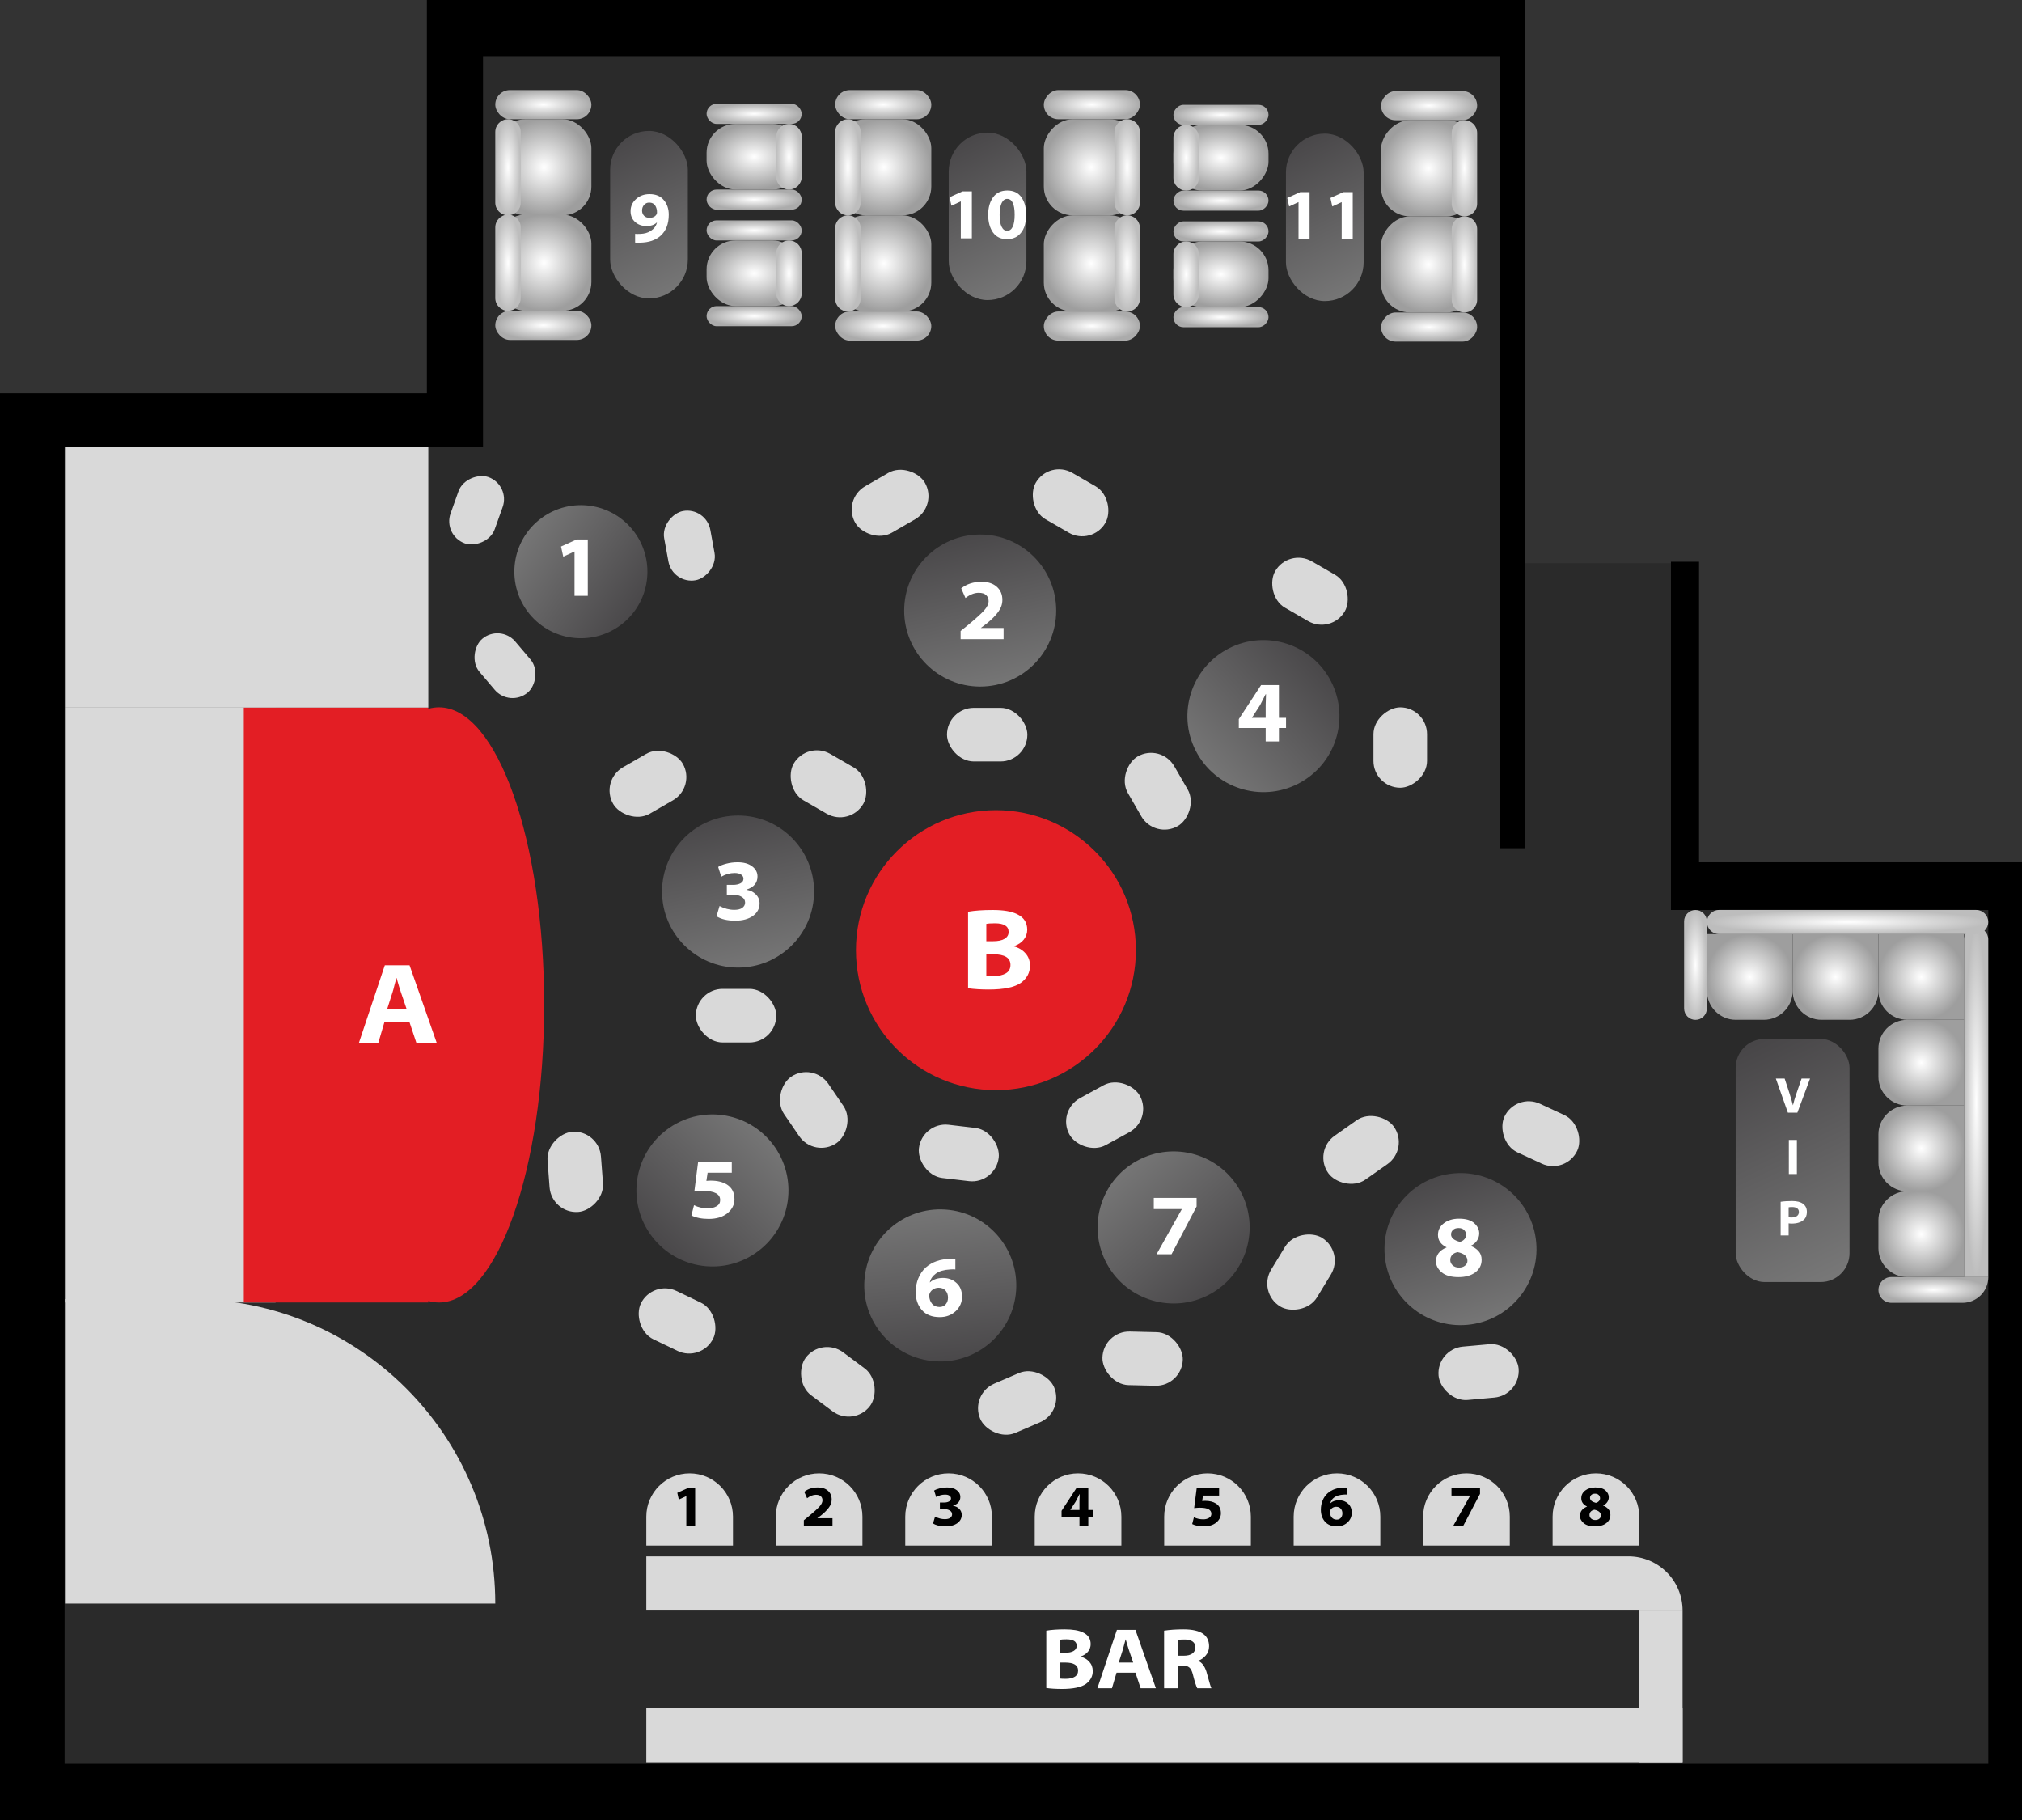 <svg width="560" height="504" viewBox="0 0 560 504" fill="none" xmlns="http://www.w3.org/2000/svg">
<rect x="0" y="0" width="560" height="504" fill="#333333" stroke="none"/>
<path fill-rule="evenodd" clip-rule="evenodd" d="M118.443 0H422.333V155.939H470.167L470.167 239.158H560V503.981H0V109.663H118.443L118.443 0Z" fill="#2A2A2A"/>
<path d="M422.333 0V234.889H415.333V15.556H133.778V123.667H17.889V488.444H550.667V252H462.778V155.556H470.556V238.778H560V504H0V108.889H118.222V0H422.333Z" fill="black"/>
<circle cx="160.881" cy="158.316" r="18.429" transform="rotate(137.663 160.881 158.316)" fill="url(#paint0_linear_82_1090)"/>
<rect x="195.562" y="140.346" width="19.484" height="12.989" rx="6.495" transform="rotate(79.656 195.562 140.346)" fill="#D9D9D9"/>
<rect x="141.396" y="134.306" width="19.484" height="12.989" rx="6.495" transform="rotate(109.656 141.396 134.306)" fill="#D9D9D9"/>
<rect x="138.503" y="172.713" width="19.484" height="12.989" rx="6.495" transform="rotate(49.656 138.503 172.713)" fill="#D9D9D9"/>
<path d="M159.12 165V152.736H159.072L156 154.152L155.376 151.344L159.696 149.4H162.792V165H159.12Z" fill="white"/>
<circle cx="271.468" cy="169.076" r="21.053" fill="url(#paint1_linear_82_1090)"/>
<rect x="284.53" y="210.864" width="22.259" height="14.839" rx="7.42" transform="rotate(-180 284.53 210.864)" fill="#D9D9D9"/>
<rect x="302.43" y="151.228" width="22.259" height="14.839" rx="7.42" transform="rotate(-150 302.43 151.228)" fill="#D9D9D9"/>
<rect x="259.86" y="140.099" width="22.259" height="14.839" rx="7.42" transform="rotate(150 259.86 140.099)" fill="#D9D9D9"/>
<path d="M277.948 177H266.044V174.744L268.204 172.992C270.284 171.264 271.732 169.952 272.548 169.056C273.364 168.144 273.78 167.288 273.796 166.488C273.796 165.8 273.572 165.24 273.124 164.808C272.676 164.376 271.988 164.16 271.06 164.16C269.876 164.16 268.652 164.64 267.388 165.6L266.212 162.936C267.732 161.72 269.612 161.112 271.852 161.112C273.628 161.112 275.028 161.568 276.052 162.48C277.092 163.392 277.612 164.608 277.612 166.128C277.612 167.296 277.236 168.392 276.484 169.416C275.748 170.44 274.692 171.512 273.316 172.632L271.684 173.856V173.904H277.948V177Z" fill="white"/>
<circle cx="204.412" cy="246.89" r="21.053" fill="url(#paint2_linear_82_1090)"/>
<rect x="214.984" y="288.678" width="22.259" height="14.839" rx="7.42" transform="rotate(-180 214.984 288.678)" fill="#D9D9D9"/>
<rect x="235.375" y="229.042" width="22.259" height="14.839" rx="7.42" transform="rotate(-150 235.375 229.042)" fill="#D9D9D9"/>
<rect x="192.804" y="217.912" width="22.259" height="14.839" rx="7.42" transform="rotate(150 192.804 217.912)" fill="#D9D9D9"/>
<path d="M198.442 253.733L199.282 250.901C200.642 251.605 202.002 251.957 203.362 251.957C204.338 251.957 205.082 251.773 205.594 251.405C206.106 251.021 206.362 250.533 206.362 249.941C206.362 249.253 206.042 248.725 205.402 248.357C204.778 247.973 204.026 247.781 203.146 247.781H201.298V245.045H203.098C203.834 245.045 204.482 244.909 205.042 244.637C205.618 244.349 205.906 243.917 205.906 243.341C205.906 242.877 205.698 242.501 205.282 242.213C204.866 241.909 204.258 241.757 203.458 241.757C202.162 241.757 200.93 242.101 199.762 242.789L198.898 240.077C199.474 239.709 200.242 239.405 201.202 239.165C202.178 238.909 203.202 238.781 204.274 238.781C205.986 238.781 207.33 239.157 208.306 239.909C209.298 240.645 209.794 241.581 209.794 242.717C209.794 244.493 208.778 245.709 206.746 246.365V246.413C207.77 246.557 208.626 246.973 209.314 247.661C210.018 248.349 210.37 249.181 210.37 250.157C210.37 251.597 209.754 252.757 208.522 253.637C207.29 254.517 205.65 254.957 203.602 254.957C201.442 254.957 199.722 254.549 198.442 253.733Z" fill="white"/>
<circle cx="349.91" cy="198.307" r="21.053" transform="rotate(60 349.91 198.307)" fill="url(#paint3_linear_82_1090)"/>
<rect x="319.788" y="232.461" width="22.259" height="14.839" rx="7.42" transform="rotate(-120 319.788 232.461)" fill="#D9D9D9"/>
<rect x="380.384" y="218.145" width="22.259" height="14.839" rx="7.42" transform="rotate(-90 380.384 218.145)" fill="#D9D9D9"/>
<rect x="368.737" y="175.713" width="22.259" height="14.839" rx="7.42" transform="rotate(-150 368.737 175.713)" fill="#D9D9D9"/>
<path d="M354.206 205.317H350.534V201.597H343.094V199.149L349.262 189.717H354.206V198.789H356.174V201.597H354.206V205.317ZM346.718 198.789H350.534V195.261C350.534 194.653 350.566 193.645 350.63 192.237H350.534C350.39 192.509 350.142 192.989 349.79 193.677C349.454 194.365 349.182 194.901 348.974 195.285L346.742 198.741L346.718 198.789Z" fill="white"/>
<circle cx="197.315" cy="329.664" r="21.053" transform="rotate(-124.334 197.315 329.664)" fill="url(#paint4_linear_82_1090)"/>
<rect x="225.22" y="294.004" width="22.259" height="14.839" rx="7.42" transform="rotate(55.666 225.22 294.004)" fill="#D9D9D9"/>
<rect x="165.88" y="312.859" width="22.259" height="14.839" rx="7.42" transform="rotate(85.666 165.88 312.859)" fill="#D9D9D9"/>
<rect x="180.699" y="354.289" width="22.259" height="14.839" rx="7.42" transform="rotate(25.666 180.699 354.289)" fill="#D9D9D9"/>
<path d="M202.672 321.659V324.755H195.976L195.64 327.011C196.04 326.963 196.44 326.939 196.84 326.939C198.68 326.939 200.184 327.307 201.352 328.043C202.728 328.923 203.416 330.275 203.416 332.099C203.416 333.603 202.768 334.891 201.472 335.963C200.176 337.019 198.448 337.547 196.288 337.547C194.368 337.547 192.768 337.227 191.488 336.587L192.208 333.755C193.36 334.331 194.672 334.619 196.144 334.619C197.008 334.619 197.776 334.427 198.448 334.043C199.12 333.659 199.456 333.083 199.456 332.315C199.456 330.635 197.88 329.795 194.728 329.795C193.976 329.795 193.168 329.851 192.304 329.963L193.36 321.659H202.672Z" fill="white"/>
<circle cx="260.412" cy="355.962" r="21.053" transform="rotate(-173.267 260.412 355.962)" fill="url(#paint5_linear_82_1090)"/>
<rect x="255.365" y="310.606" width="22.259" height="14.839" rx="7.42" transform="rotate(6.733 255.365 310.606)" fill="#D9D9D9"/>
<rect x="227.57" y="370.056" width="22.259" height="14.839" rx="7.42" transform="rotate(36.733 227.57 370.056)" fill="#D9D9D9"/>
<rect x="268.542" y="386.099" width="22.259" height="14.839" rx="7.42" transform="rotate(-23.267 268.542 386.099)" fill="#D9D9D9"/>
<path d="M264.59 348.637V351.541C264.174 351.493 263.686 351.493 263.126 351.541C261.43 351.637 260.126 352.013 259.214 352.669C258.302 353.325 257.734 354.141 257.51 355.117H257.558C258.47 354.301 259.678 353.893 261.182 353.893C262.654 353.893 263.894 354.357 264.902 355.285C265.926 356.197 266.438 357.461 266.438 359.077C266.438 360.677 265.846 362.021 264.662 363.109C263.478 364.197 262.014 364.741 260.27 364.741C258.11 364.741 256.454 364.085 255.302 362.773C254.166 361.445 253.598 359.797 253.598 357.829C253.598 356.437 253.846 355.149 254.342 353.965C254.838 352.765 255.534 351.765 256.43 350.965C258.142 349.461 260.382 348.677 263.15 348.613C263.486 348.581 263.966 348.589 264.59 348.637ZM260.198 361.933H260.222C260.91 361.933 261.47 361.693 261.902 361.213C262.334 360.717 262.55 360.093 262.55 359.341C262.55 358.557 262.326 357.909 261.878 357.397C261.43 356.869 260.79 356.605 259.958 356.605C259.398 356.605 258.894 356.749 258.446 357.037C258.014 357.309 257.702 357.661 257.51 358.093C257.398 358.301 257.342 358.565 257.342 358.885C257.39 359.733 257.654 360.453 258.134 361.045C258.63 361.637 259.318 361.933 260.198 361.933Z" fill="white"/>
<circle cx="325.04" cy="339.908" r="21.053" transform="rotate(151.35 325.04 339.908)" fill="url(#paint6_linear_82_1090)"/>
<rect x="292.613" y="307.645" width="22.259" height="14.839" rx="7.42" transform="rotate(-28.65 292.613 307.645)" fill="#D9D9D9"/>
<rect x="305.498" y="368.561" width="22.259" height="14.839" rx="7.42" transform="rotate(1.35 305.498 368.561)" fill="#D9D9D9"/>
<rect x="348.193" y="357.917" width="22.259" height="14.839" rx="7.42" transform="rotate(-58.65 348.193 357.917)" fill="#D9D9D9"/>
<path d="M319.545 331.731H331.401V334.107L324.465 347.331H320.313L327.297 334.875V334.827H319.545V331.731Z" fill="white"/>
<circle cx="404.489" cy="345.908" r="21.053" transform="rotate(-5.154 404.489 345.908)" fill="url(#paint7_linear_82_1090)"/>
<rect x="421.252" y="386.354" width="22.259" height="14.839" rx="7.42" transform="rotate(174.846 421.252 386.354)" fill="#D9D9D9"/>
<rect x="433.723" y="325.352" width="22.259" height="14.839" rx="7.42" transform="rotate(-155.154 433.723 325.352)" fill="#D9D9D9"/>
<rect x="390.325" y="318.091" width="22.259" height="14.839" rx="7.42" transform="rotate(144.846 390.325 318.091)" fill="#D9D9D9"/>
<path d="M404.082 337.486H404.106C405.994 337.486 407.394 337.902 408.306 338.734C409.218 339.566 409.674 340.502 409.674 341.542C409.674 342.278 409.466 342.95 409.05 343.558C408.65 344.166 408.074 344.646 407.322 344.998V345.046C408.186 345.35 408.906 345.822 409.482 346.462C410.058 347.102 410.346 347.902 410.346 348.862C410.346 350.302 409.762 351.462 408.594 352.342C407.442 353.222 405.882 353.662 403.914 353.662C401.882 353.662 400.338 353.222 399.282 352.342C398.226 351.446 397.698 350.438 397.698 349.318C397.698 347.526 398.674 346.238 400.626 345.454V345.406C399.042 344.638 398.25 343.494 398.25 341.974C398.25 340.646 398.802 339.566 399.906 338.734C401.01 337.902 402.402 337.486 404.082 337.486ZM404.058 351.022H404.082C404.754 351.022 405.306 350.846 405.738 350.494C406.186 350.142 406.41 349.702 406.41 349.174C406.41 347.926 405.514 347.118 403.722 346.75C403.066 346.862 402.554 347.118 402.186 347.518C401.834 347.902 401.658 348.366 401.658 348.91C401.642 349.47 401.858 349.966 402.306 350.398C402.77 350.814 403.354 351.022 404.058 351.022ZM403.962 340.078H403.938C403.298 340.078 402.794 340.246 402.426 340.582C402.058 340.918 401.874 341.334 401.874 341.83C401.874 342.79 402.682 343.478 404.298 343.894C404.778 343.798 405.186 343.574 405.522 343.222C405.874 342.87 406.05 342.454 406.05 341.974C406.05 341.462 405.874 341.022 405.522 340.654C405.17 340.27 404.65 340.078 403.962 340.078Z" fill="white"/>
<rect x="195.694" y="28.751" width="26.34" height="5.565" rx="2.782" fill="url(#paint8_radial_82_1090)"/>
<rect x="195.694" y="52.494" width="26.34" height="5.565" rx="2.782" fill="url(#paint9_radial_82_1090)"/>
<rect x="195.694" y="34.316" width="26.34" height="18.178" rx="8" fill="url(#paint10_radial_82_1090)"/>
<path d="M214.985 37.84C214.985 35.894 216.563 34.316 218.509 34.316C220.456 34.316 222.034 35.894 222.034 37.84V48.97C222.034 50.916 220.456 52.494 218.509 52.494C216.563 52.494 214.985 50.916 214.985 48.97V37.84Z" fill="url(#paint11_radial_82_1090)"/>
<rect x="195.694" y="61.027" width="26.34" height="5.565" rx="2.782" fill="url(#paint12_radial_82_1090)"/>
<rect x="195.694" y="84.77" width="26.34" height="5.565" rx="2.782" fill="url(#paint13_radial_82_1090)"/>
<rect x="195.694" y="66.592" width="26.34" height="18.178" rx="8" fill="url(#paint14_radial_82_1090)"/>
<path d="M214.985 70.116C214.985 68.17 216.563 66.592 218.509 66.592C220.456 66.592 222.034 68.17 222.034 70.116V81.246C222.034 83.192 220.456 84.77 218.509 84.77C216.563 84.77 214.985 83.192 214.985 81.246V70.116Z" fill="url(#paint15_radial_82_1090)"/>
<rect x="137.171" y="86.068" width="26.618" height="8.069" rx="4.034" fill="url(#paint16_radial_82_1090)"/>
<rect x="137.171" y="24.949" width="26.618" height="8.069" rx="4.034" fill="url(#paint17_radial_82_1090)"/>
<rect x="137.542" y="33.018" width="26.247" height="26.618" rx="8" fill="url(#paint18_radial_82_1090)"/>
<path d="M137.171 36.542C137.171 34.596 138.749 33.018 140.695 33.018C142.642 33.018 144.22 34.596 144.22 36.542V56.111C144.22 58.058 142.642 59.636 140.695 59.636C138.749 59.636 137.171 58.058 137.171 56.111V36.542Z" fill="url(#paint19_radial_82_1090)"/>
<rect x="137.542" y="59.45" width="26.247" height="26.618" rx="8" fill="url(#paint20_radial_82_1090)"/>
<path d="M137.171 62.974C137.171 61.028 138.749 59.45 140.695 59.45C142.642 59.45 144.22 61.028 144.22 62.974V82.544C144.22 84.49 142.642 86.068 140.695 86.068C138.749 86.068 137.171 84.49 137.171 82.544V62.974Z" fill="url(#paint21_radial_82_1090)"/>
<rect x="168.983" y="36.264" width="21.517" height="46.373" rx="10.758" fill="url(#paint22_linear_82_1090)"/>
<path d="M175.9 67.18V64.76C176.113 64.8 176.567 64.807 177.26 64.78C178.447 64.74 179.42 64.473 180.18 63.98C181.127 63.38 181.713 62.6 181.94 61.64L181.9 61.62C181.247 62.273 180.287 62.6 179.02 62.6C177.78 62.6 176.74 62.227 175.9 61.48C175.06 60.733 174.64 59.733 174.64 58.48C174.64 57.16 175.14 56.047 176.14 55.14C177.153 54.22 178.407 53.76 179.9 53.76C181.62 53.76 182.933 54.307 183.84 55.4C184.76 56.48 185.22 57.827 185.22 59.44C185.22 62.013 184.447 63.98 182.9 65.34C181.527 66.54 179.667 67.16 177.32 67.2C176.8 67.24 176.327 67.233 175.9 67.18ZM179.82 56.1H179.8C179.227 56.1 178.753 56.313 178.38 56.74C178.007 57.153 177.82 57.673 177.82 58.3C177.82 58.873 178 59.353 178.36 59.74C178.72 60.127 179.227 60.32 179.88 60.32C180.773 60.32 181.413 60.02 181.8 59.42C181.907 59.247 181.96 59.06 181.96 58.86C181.973 58.113 181.807 57.467 181.46 56.92C181.113 56.373 180.567 56.1 179.82 56.1Z" fill="white"/>
<rect x="231.309" y="86.254" width="26.618" height="8.069" rx="4.034" fill="url(#paint23_radial_82_1090)"/>
<rect x="231.309" y="24.949" width="26.618" height="8.069" rx="4.034" fill="url(#paint24_radial_82_1090)"/>
<rect x="231.679" y="33.018" width="26.247" height="26.618" rx="8" fill="url(#paint25_radial_82_1090)"/>
<path d="M231.309 36.542C231.309 34.596 232.886 33.018 234.833 33.018C236.779 33.018 238.357 34.596 238.357 36.542V56.111C238.357 58.058 236.779 59.636 234.833 59.636C232.886 59.636 231.309 58.058 231.309 56.111V36.542Z" fill="url(#paint26_radial_82_1090)"/>
<rect x="231.679" y="59.636" width="26.247" height="26.618" rx="8" fill="url(#paint27_radial_82_1090)"/>
<path d="M231.309 63.16C231.309 61.213 232.886 59.636 234.833 59.636C236.779 59.636 238.357 61.213 238.357 63.16V82.729C238.357 84.676 236.779 86.254 234.833 86.254C232.886 86.254 231.309 84.676 231.309 82.729V63.16Z" fill="url(#paint28_radial_82_1090)"/>
<rect width="26.618" height="8.069" rx="4.034" transform="matrix(-1 0 0 1 315.707 86.254)" fill="url(#paint29_radial_82_1090)"/>
<rect width="26.618" height="8.069" rx="4.034" transform="matrix(-1 0 0 1 315.707 24.949)" fill="url(#paint30_radial_82_1090)"/>
<rect width="26.247" height="26.618" rx="8" transform="matrix(-1 0 0 1 315.336 33.018)" fill="url(#paint31_radial_82_1090)"/>
<path d="M315.707 36.542C315.707 34.596 314.129 33.018 312.182 33.018C310.236 33.018 308.658 34.596 308.658 36.542V56.111C308.658 58.058 310.236 59.636 312.182 59.636C314.129 59.636 315.707 58.058 315.707 56.111V36.542Z" fill="url(#paint32_radial_82_1090)"/>
<rect width="26.247" height="26.618" rx="8" transform="matrix(-1 0 0 1 315.336 59.636)" fill="url(#paint33_radial_82_1090)"/>
<path d="M315.707 63.16C315.707 61.213 314.129 59.636 312.182 59.636C310.236 59.636 308.658 61.213 308.658 63.16V82.729C308.658 84.676 310.236 86.254 312.182 86.254C314.129 86.254 315.707 84.676 315.707 82.729V63.16Z" fill="url(#paint34_radial_82_1090)"/>
<rect x="262.75" y="36.727" width="21.517" height="46.373" rx="10.758" fill="url(#paint35_linear_82_1090)"/>
<path d="M266.1 66V55.78H266.06L263.5 56.96L262.98 54.62L266.58 53H269.16V66H266.1ZM278.913 66.24H278.893C277.2 66.24 275.906 65.62 275.013 64.38C274.133 63.127 273.686 61.5 273.673 59.5C273.673 57.513 274.126 55.893 275.033 54.64C275.94 53.387 277.253 52.76 278.973 52.76C280.706 52.76 282.006 53.38 282.873 54.62C283.753 55.86 284.193 57.467 284.193 59.44C284.193 60.747 284.013 61.9 283.653 62.9C283.293 63.887 282.706 64.693 281.893 65.32C281.093 65.933 280.1 66.24 278.913 66.24ZM278.913 63.92H278.933C279.6 63.92 280.113 63.547 280.473 62.8C280.833 62.04 281.013 60.933 281.013 59.48C281.013 56.547 280.32 55.08 278.933 55.08C278.293 55.08 277.786 55.46 277.413 56.22C277.04 56.967 276.853 58.053 276.853 59.48C276.84 60.92 277.02 62.02 277.393 62.78C277.766 63.54 278.273 63.92 278.913 63.92Z" fill="white"/>
<rect width="26.34" height="5.565" rx="2.782" transform="matrix(-1 0 0 1 351.321 29.029)" fill="url(#paint36_radial_82_1090)"/>
<rect width="26.34" height="5.565" rx="2.782" transform="matrix(-1 0 0 1 351.321 52.773)" fill="url(#paint37_radial_82_1090)"/>
<rect width="26.34" height="18.178" rx="8" transform="matrix(-1 0 0 1 351.321 34.594)" fill="url(#paint38_radial_82_1090)"/>
<path d="M332.03 38.119C332.03 36.172 330.452 34.594 328.506 34.594C326.559 34.594 324.982 36.172 324.982 38.119V49.248C324.982 51.194 326.559 52.772 328.506 52.772C330.452 52.772 332.03 51.194 332.03 49.248V38.119Z" fill="url(#paint39_radial_82_1090)"/>
<rect width="26.34" height="5.565" rx="2.782" transform="matrix(-1 0 0 1 351.321 61.305)" fill="url(#paint40_radial_82_1090)"/>
<rect width="26.34" height="5.565" rx="2.782" transform="matrix(-1 0 0 1 351.321 85.048)" fill="url(#paint41_radial_82_1090)"/>
<rect width="26.34" height="18.178" rx="8" transform="matrix(-1 0 0 1 351.321 66.87)" fill="url(#paint42_radial_82_1090)"/>
<path d="M332.03 70.394C332.03 68.448 330.452 66.87 328.506 66.87C326.559 66.87 324.982 68.448 324.982 70.394V81.524C324.982 83.47 326.559 85.048 328.506 85.048C330.452 85.048 332.03 83.47 332.03 81.524V70.394Z" fill="url(#paint43_radial_82_1090)"/>
<rect width="26.618" height="8.069" rx="4.034" transform="matrix(-1 0 0 1 409.103 86.532)" fill="url(#paint44_radial_82_1090)"/>
<rect width="26.618" height="8.069" rx="4.034" transform="matrix(-1 0 0 1 409.103 25.227)" fill="url(#paint45_radial_82_1090)"/>
<rect width="26.247" height="26.618" rx="8" transform="matrix(-1 0 0 1 408.732 33.296)" fill="url(#paint46_radial_82_1090)"/>
<path d="M409.103 36.82C409.103 34.874 407.525 33.296 405.579 33.296C403.632 33.296 402.054 34.874 402.054 36.82V56.389C402.054 58.336 403.632 59.914 405.579 59.914C407.525 59.914 409.103 58.336 409.103 56.389V36.82Z" fill="url(#paint47_radial_82_1090)"/>
<rect width="26.247" height="26.618" rx="8" transform="matrix(-1 0 0 1 408.732 59.914)" fill="url(#paint48_radial_82_1090)"/>
<path d="M409.103 63.438C409.103 61.492 407.525 59.914 405.579 59.914C403.632 59.914 402.054 61.492 402.054 63.438V83.008C402.054 84.954 403.632 86.532 405.579 86.532C407.525 86.532 409.103 84.954 409.103 83.008V63.438Z" fill="url(#paint49_radial_82_1090)"/>
<rect x="356.145" y="37.006" width="21.517" height="46.373" rx="10.758" fill="url(#paint50_linear_82_1090)"/>
<path d="M359.632 66.201V55.981H359.592L357.032 57.161L356.512 54.821L360.112 53.201H362.692V66.201H359.632ZM371.585 66.201V55.981H371.545L368.985 57.161L368.465 54.821L372.065 53.201H374.645V66.201H371.585Z" fill="white"/>
<path d="M520.247 357.211C520.247 359.183 521.845 360.781 523.817 360.781L543.526 360.781C547.47 360.781 550.667 357.584 550.667 353.64L523.817 353.64C521.845 353.64 520.247 355.239 520.247 357.211Z" fill="url(#paint51_radial_82_1090)"/>
<path d="M472.726 255.159C472.726 253.417 471.314 252.005 469.572 252.005C467.831 252.005 466.419 253.417 466.419 255.159V279.273C466.419 281.014 467.831 282.426 469.572 282.426C471.314 282.426 472.726 281.014 472.726 279.273V255.159Z" fill="url(#paint52_radial_82_1090)"/>
<path d="M472.746 274.411C472.746 278.829 476.327 282.411 480.746 282.411H488.489C492.907 282.411 496.489 278.829 496.489 274.411V258.668H472.746V274.411Z" fill="url(#paint53_radial_82_1090)"/>
<path d="M496.488 274.411C496.488 278.829 500.07 282.411 504.488 282.411H512.231C516.65 282.411 520.231 278.829 520.231 274.411V258.668H496.488V274.411Z" fill="url(#paint54_radial_82_1090)"/>
<path d="M543.974 282.411H528.231C523.813 282.411 520.231 278.829 520.231 274.411V258.668H543.974V282.411Z" fill="url(#paint55_radial_82_1090)"/>
<path d="M528.231 306.154C523.813 306.154 520.231 302.572 520.231 298.154L520.231 290.411C520.231 285.993 523.813 282.411 528.231 282.411L543.974 282.411L543.974 306.154L528.231 306.154Z" fill="url(#paint56_radial_82_1090)"/>
<path d="M528.231 329.897C523.813 329.897 520.231 326.315 520.231 321.897L520.231 314.154C520.231 309.736 523.813 306.154 528.231 306.154L543.974 306.154L543.974 329.897L528.231 329.897Z" fill="url(#paint57_radial_82_1090)"/>
<path d="M528.231 353.64C523.813 353.64 520.231 350.058 520.231 345.64L520.231 337.897C520.231 333.479 523.813 329.897 528.231 329.897L543.974 329.897L543.974 353.64L528.231 353.64Z" fill="url(#paint58_radial_82_1090)"/>
<path d="M550.652 260.152C550.652 258.308 549.157 256.813 547.313 256.813C545.469 256.813 543.974 258.308 543.974 260.152V353.64H550.652V260.152Z" fill="url(#paint59_radial_82_1090)"/>
<path d="M476.084 251.99C474.24 251.99 472.746 253.485 472.746 255.329C472.746 257.173 474.24 258.668 476.084 258.668L547.313 258.668C549.157 258.668 550.652 257.173 550.652 255.329C550.652 253.485 549.157 251.99 547.313 251.99L476.084 251.99Z" fill="url(#paint60_radial_82_1090)"/>
<rect x="480.702" y="287.698" width="31.534" height="67.334" rx="8" fill="url(#paint61_linear_82_1090)"/>
<path d="M497.791 308.115H495.159L491.827 298.679H494.263L495.565 302.641C496.004 303.994 496.33 305.128 496.545 306.043H496.573C496.769 305.194 497.1 304.083 497.567 302.711L498.953 298.679H501.305L497.791 308.115ZM495.428 315.679H497.654V325.115H495.428V315.679ZM493.158 342.115V332.805C494.036 332.665 495.104 332.595 496.364 332.595C497.671 332.595 498.67 332.852 499.36 333.365C500.07 333.897 500.424 334.639 500.424 335.591C500.424 336.562 500.13 337.299 499.542 337.803C498.786 338.494 497.676 338.839 496.21 338.839C495.884 338.839 495.604 338.816 495.37 338.769V342.115H493.158ZM495.37 334.331V337.075C495.548 337.122 495.828 337.145 496.21 337.145C496.826 337.145 497.312 337.014 497.666 336.753C498.03 336.482 498.212 336.104 498.212 335.619C498.212 335.18 498.049 334.844 497.722 334.611C497.405 334.378 496.957 334.261 496.378 334.261C495.893 334.261 495.557 334.284 495.37 334.331Z" fill="white"/>
<rect x="17.993" y="123.723" width="100.629" height="72.249" fill="#D9D9D9"/>
<rect x="17.993" y="195.972" width="58.337" height="164.717" fill="#D9D9D9"/>
<path d="M17.993 359.762H52.865C99.426 359.762 137.171 397.507 137.171 444.068H17.993V359.762Z" fill="#D9D9D9"/>
<path d="M179 431H451C459.284 431 466 437.716 466 446H179V431Z" fill="#D9D9D9"/>
<path d="M179 473H466V488H179V473Z" fill="#D9D9D9"/>
<path d="M454 446H466V488H454V446Z" fill="#D9D9D9"/>
<path d="M289.777 467.45V451.562C291.153 451.322 292.857 451.202 294.889 451.202C297.113 451.202 298.785 451.482 299.905 452.042C301.345 452.698 302.065 453.786 302.065 455.306C302.065 456.042 301.833 456.714 301.369 457.322C300.905 457.93 300.217 458.394 299.305 458.714V458.762C300.281 459.018 301.081 459.498 301.705 460.202C302.329 460.89 302.641 461.746 302.641 462.77C302.641 464.194 302.025 465.37 300.793 466.298C299.481 467.242 297.241 467.714 294.073 467.714C292.473 467.714 291.041 467.626 289.777 467.45ZM293.569 454.082V457.682H294.937C296.009 457.682 296.817 457.514 297.361 457.178C297.921 456.842 298.201 456.37 298.201 455.762C298.201 454.562 297.257 453.962 295.369 453.962C294.537 453.962 293.937 454.002 293.569 454.082ZM293.569 460.394V464.834C293.841 464.882 294.385 464.906 295.201 464.906C296.193 464.906 297.001 464.722 297.625 464.354C298.265 463.986 298.585 463.402 298.585 462.602C298.585 461.13 297.393 460.394 295.009 460.394H293.569ZM314.465 463.202H309.233L307.961 467.522H303.929L309.329 451.346H314.465L320.129 467.522H315.905L314.465 463.202ZM309.833 460.394H313.841L312.665 456.938C312.457 456.33 312.161 455.354 311.777 454.01H311.729C311.649 454.266 311.521 454.738 311.345 455.426C311.185 456.098 311.049 456.602 310.937 456.938L309.833 460.394ZM322.402 467.522V451.562C323.97 451.322 325.754 451.202 327.754 451.202C330.282 451.202 332.13 451.634 333.298 452.498C334.338 453.282 334.858 454.418 334.858 455.906C334.858 456.898 334.546 457.746 333.922 458.45C333.314 459.154 332.634 459.626 331.882 459.866V459.962C332.858 460.362 333.602 461.338 334.114 462.89C334.242 463.322 334.41 463.922 334.618 464.69C334.826 465.458 335.002 466.074 335.146 466.538C335.29 467.002 335.41 467.33 335.506 467.522H331.594C331.274 466.946 330.874 465.698 330.394 463.778C330.154 462.786 329.818 462.114 329.386 461.762C328.97 461.41 328.338 461.226 327.49 461.21H326.194V467.522H322.402ZM326.194 454.13V458.498H327.922C328.898 458.498 329.666 458.298 330.226 457.898C330.786 457.482 331.066 456.922 331.066 456.218C331.066 455.482 330.802 454.93 330.274 454.562C329.762 454.194 329.05 454.01 328.138 454.01C327.322 454.01 326.674 454.05 326.194 454.13Z" fill="white"/>
<path d="M179 420C179 413.373 184.373 408 191 408C197.627 408 203 413.373 203 420V428H179V420Z" fill="#D9D9D9"/>
<path d="M190.08 422.5V414.324H190.048L188 415.268L187.584 413.396L190.464 412.1H192.528V422.5H190.08Z" fill="black"/>
<path d="M214.857 420C214.857 413.373 220.23 408 226.857 408C233.484 408 238.857 413.373 238.857 420V428H214.857V420Z" fill="#D9D9D9"/>
<path d="M230.561 422.5H222.625V420.996L224.065 419.828C225.452 418.676 226.417 417.801 226.961 417.204C227.505 416.596 227.782 416.025 227.793 415.492C227.793 415.033 227.644 414.66 227.345 414.372C227.046 414.084 226.588 413.94 225.969 413.94C225.18 413.94 224.364 414.26 223.521 414.9L222.737 413.124C223.75 412.313 225.004 411.908 226.497 411.908C227.681 411.908 228.614 412.212 229.297 412.82C229.99 413.428 230.337 414.239 230.337 415.252C230.337 416.031 230.086 416.761 229.585 417.444C229.094 418.127 228.39 418.841 227.473 419.588L226.385 420.404V420.436H230.561V422.5Z" fill="black"/>
<path d="M250.714 420C250.714 413.373 256.087 408 262.714 408C269.342 408 274.714 413.373 274.714 420V428H250.714V420Z" fill="#D9D9D9"/>
<path d="M258.402 421.876L258.962 419.988C259.869 420.457 260.776 420.692 261.682 420.692C262.333 420.692 262.829 420.569 263.17 420.324C263.512 420.068 263.682 419.743 263.682 419.348C263.682 418.889 263.469 418.537 263.042 418.292C262.626 418.036 262.125 417.908 261.538 417.908H260.306V416.084H261.506C261.997 416.084 262.429 415.993 262.802 415.812C263.186 415.62 263.378 415.332 263.378 414.948C263.378 414.639 263.24 414.388 262.962 414.196C262.685 413.993 262.28 413.892 261.746 413.892C260.882 413.892 260.061 414.121 259.282 414.58L258.706 412.772C259.09 412.527 259.602 412.324 260.242 412.164C260.893 411.993 261.576 411.908 262.29 411.908C263.432 411.908 264.328 412.159 264.978 412.66C265.64 413.151 265.97 413.775 265.97 414.532C265.97 415.716 265.293 416.527 263.938 416.964V416.996C264.621 417.092 265.192 417.369 265.65 417.828C266.12 418.287 266.354 418.841 266.354 419.492C266.354 420.452 265.944 421.225 265.122 421.812C264.301 422.399 263.208 422.692 261.842 422.692C260.402 422.692 259.256 422.42 258.402 421.876Z" fill="black"/>
<path d="M286.571 420C286.571 413.373 291.944 408 298.571 408C305.199 408 310.571 413.373 310.571 420V428H286.571V420Z" fill="#D9D9D9"/>
<path d="M301.411 422.5H298.963V420.02H294.003V418.388L298.115 412.1H301.411V418.148H302.723V420.02H301.411V422.5ZM296.419 418.148H298.963V415.796C298.963 415.391 298.985 414.719 299.027 413.78H298.963C298.867 413.961 298.702 414.281 298.467 414.74C298.243 415.199 298.062 415.556 297.923 415.812L296.435 418.116L296.419 418.148Z" fill="black"/>
<path d="M322.429 420C322.429 413.373 327.801 408 334.429 408C341.056 408 346.429 413.373 346.429 420V428H322.429V420Z" fill="#D9D9D9"/>
<path d="M337.637 412.1V414.164H333.173L332.949 415.668C333.215 415.636 333.482 415.62 333.749 415.62C334.975 415.62 335.978 415.865 336.757 416.356C337.674 416.943 338.133 417.844 338.133 419.06C338.133 420.063 337.701 420.921 336.837 421.636C335.973 422.34 334.821 422.692 333.381 422.692C332.101 422.692 331.034 422.479 330.181 422.052L330.661 420.164C331.429 420.548 332.303 420.74 333.285 420.74C333.861 420.74 334.373 420.612 334.821 420.356C335.269 420.1 335.493 419.716 335.493 419.204C335.493 418.084 334.442 417.524 332.341 417.524C331.839 417.524 331.301 417.561 330.725 417.636L331.429 412.1H337.637Z" fill="black"/>
<path d="M358.286 420C358.286 413.373 363.658 408 370.286 408C376.913 408 382.286 413.373 382.286 420V428H358.286V420Z" fill="#D9D9D9"/>
<path d="M373.142 411.956V413.892C372.864 413.86 372.539 413.86 372.166 413.892C371.035 413.956 370.166 414.207 369.558 414.644C368.95 415.081 368.571 415.625 368.422 416.276H368.454C369.062 415.732 369.867 415.46 370.87 415.46C371.851 415.46 372.678 415.769 373.35 416.388C374.032 416.996 374.374 417.839 374.374 418.916C374.374 419.983 373.979 420.879 373.19 421.604C372.4 422.329 371.424 422.692 370.262 422.692C368.822 422.692 367.718 422.255 366.95 421.38C366.192 420.495 365.814 419.396 365.814 418.084C365.814 417.156 365.979 416.297 366.31 415.508C366.64 414.708 367.104 414.041 367.702 413.508C368.843 412.505 370.336 411.983 372.182 411.94C372.406 411.919 372.726 411.924 373.142 411.956ZM370.214 420.82H370.23C370.688 420.82 371.062 420.66 371.35 420.34C371.638 420.009 371.782 419.593 371.782 419.092C371.782 418.569 371.632 418.137 371.334 417.796C371.035 417.444 370.608 417.268 370.054 417.268C369.68 417.268 369.344 417.364 369.046 417.556C368.758 417.737 368.55 417.972 368.422 418.26C368.347 418.399 368.31 418.575 368.31 418.788C368.342 419.353 368.518 419.833 368.838 420.228C369.168 420.623 369.627 420.82 370.214 420.82Z" fill="black"/>
<path d="M394.143 420C394.143 413.373 399.516 408 406.143 408C412.77 408 418.143 413.373 418.143 420V428H394.143V420Z" fill="#D9D9D9"/>
<path d="M401.991 412.1H409.895V413.684L405.271 422.5H402.503L407.159 414.196V414.164H401.991V412.1Z" fill="black"/>
<path d="M430 420C430 413.373 435.373 408 442 408C448.627 408 454 413.373 454 420V428H430V420Z" fill="#D9D9D9"/>
<path d="M441.832 411.908H441.848C443.107 411.908 444.04 412.185 444.648 412.74C445.256 413.295 445.56 413.919 445.56 414.612C445.56 415.103 445.421 415.551 445.144 415.956C444.877 416.361 444.493 416.681 443.992 416.916V416.948C444.568 417.151 445.048 417.465 445.432 417.892C445.816 418.319 446.008 418.852 446.008 419.492C446.008 420.452 445.619 421.225 444.84 421.812C444.072 422.399 443.032 422.692 441.72 422.692C440.365 422.692 439.336 422.399 438.632 421.812C437.928 421.215 437.576 420.543 437.576 419.796C437.576 418.601 438.227 417.743 439.528 417.22V417.188C438.472 416.676 437.944 415.913 437.944 414.9C437.944 414.015 438.312 413.295 439.048 412.74C439.784 412.185 440.712 411.908 441.832 411.908ZM441.816 420.932H441.832C442.28 420.932 442.648 420.815 442.936 420.58C443.235 420.345 443.384 420.052 443.384 419.7C443.384 418.868 442.787 418.329 441.592 418.084C441.155 418.159 440.813 418.329 440.568 418.596C440.333 418.852 440.216 419.161 440.216 419.524C440.205 419.897 440.349 420.228 440.648 420.516C440.957 420.793 441.347 420.932 441.816 420.932ZM441.752 413.636H441.736C441.309 413.636 440.973 413.748 440.728 413.972C440.483 414.196 440.36 414.473 440.36 414.804C440.36 415.444 440.899 415.903 441.976 416.18C442.296 416.116 442.568 415.967 442.792 415.732C443.027 415.497 443.144 415.22 443.144 414.9C443.144 414.559 443.027 414.265 442.792 414.02C442.557 413.764 442.211 413.636 441.752 413.636Z" fill="black"/>
<circle cx="275.826" cy="263.12" r="38.768" fill="#E31E24"/>
<path d="M268.107 273.667V252.483C269.942 252.163 272.214 252.003 274.923 252.003C277.889 252.003 280.118 252.376 281.611 253.123C283.531 253.997 284.491 255.448 284.491 257.475C284.491 258.456 284.182 259.352 283.563 260.163C282.945 260.973 282.027 261.592 280.811 262.019V262.083C282.113 262.424 283.179 263.064 284.011 264.003C284.843 264.92 285.259 266.061 285.259 267.427C285.259 269.325 284.438 270.893 282.795 272.131C281.046 273.389 278.059 274.019 273.835 274.019C271.702 274.019 269.793 273.901 268.107 273.667ZM273.163 255.843V260.643H274.987C276.417 260.643 277.494 260.419 278.219 259.971C278.966 259.523 279.339 258.893 279.339 258.083C279.339 256.483 278.081 255.683 275.563 255.683C274.454 255.683 273.654 255.736 273.163 255.843ZM273.163 264.259V270.179C273.526 270.243 274.251 270.275 275.339 270.275C276.662 270.275 277.739 270.029 278.571 269.539C279.425 269.048 279.851 268.269 279.851 267.203C279.851 265.24 278.262 264.259 275.083 264.259H273.163Z" fill="white"/>
<path d="M121.59 360.689C137.674 360.689 150.712 323.795 150.712 278.284C150.712 232.773 137.674 195.879 121.59 195.879C120.588 195.879 119.598 196.023 118.622 196.302V195.972H67.519V360.689H118.622V360.266C119.598 360.546 120.588 360.689 121.59 360.689Z" fill="#E31E24"/>
<path d="M113.425 283.11H106.449L104.753 288.87H99.377L106.577 267.302H113.425L120.977 288.87H115.345L113.425 283.11ZM107.249 279.366H112.593L111.025 274.758C110.748 273.948 110.353 272.646 109.841 270.854H109.777C109.67 271.196 109.5 271.825 109.265 272.742C109.052 273.638 108.87 274.31 108.721 274.758L107.249 279.366Z" fill="white"/>
<defs>
<linearGradient id="paint0_linear_82_1090" x1="142.992" y1="140.181" x2="152.39" y2="182.19" gradientUnits="userSpaceOnUse">
<stop stop-color="#464446"/>
<stop offset="1" stop-color="#797979"/>
</linearGradient>
<linearGradient id="paint1_linear_82_1090" x1="251.031" y1="148.359" x2="261.768" y2="196.35" gradientUnits="userSpaceOnUse">
<stop stop-color="#464446"/>
<stop offset="1" stop-color="#797979"/>
</linearGradient>
<linearGradient id="paint2_linear_82_1090" x1="183.975" y1="226.172" x2="194.712" y2="274.164" gradientUnits="userSpaceOnUse">
<stop stop-color="#464446"/>
<stop offset="1" stop-color="#797979"/>
</linearGradient>
<linearGradient id="paint3_linear_82_1090" x1="329.473" y1="177.59" x2="340.21" y2="225.581" gradientUnits="userSpaceOnUse">
<stop stop-color="#464446"/>
<stop offset="1" stop-color="#797979"/>
</linearGradient>
<linearGradient id="paint4_linear_82_1090" x1="176.878" y1="308.946" x2="187.615" y2="356.938" gradientUnits="userSpaceOnUse">
<stop stop-color="#464446"/>
<stop offset="1" stop-color="#797979"/>
</linearGradient>
<linearGradient id="paint5_linear_82_1090" x1="239.975" y1="335.244" x2="250.712" y2="383.236" gradientUnits="userSpaceOnUse">
<stop stop-color="#464446"/>
<stop offset="1" stop-color="#797979"/>
</linearGradient>
<linearGradient id="paint6_linear_82_1090" x1="304.604" y1="319.191" x2="315.34" y2="367.182" gradientUnits="userSpaceOnUse">
<stop stop-color="#464446"/>
<stop offset="1" stop-color="#797979"/>
</linearGradient>
<linearGradient id="paint7_linear_82_1090" x1="384.052" y1="325.191" x2="394.789" y2="373.182" gradientUnits="userSpaceOnUse">
<stop stop-color="#464446"/>
<stop offset="1" stop-color="#797979"/>
</linearGradient>
<radialGradient id="paint8_radial_82_1090" cx="0" cy="0" r="1" gradientUnits="userSpaceOnUse" gradientTransform="translate(208.864 31.534) scale(13.17 2.782)">
<stop stop-color="white"/>
<stop offset="1" stop-color="#ABABAB"/>
</radialGradient>
<radialGradient id="paint9_radial_82_1090" cx="0" cy="0" r="1" gradientUnits="userSpaceOnUse" gradientTransform="translate(208.864 55.277) scale(13.17 2.782)">
<stop stop-color="white"/>
<stop offset="1" stop-color="#ABABAB"/>
</radialGradient>
<radialGradient id="paint10_radial_82_1090" cx="0" cy="0" r="1" gradientUnits="userSpaceOnUse" gradientTransform="translate(208.864 43.405) scale(13.17 9.089)">
<stop stop-color="white"/>
<stop offset="1" stop-color="#9E9E9E"/>
</radialGradient>
<radialGradient id="paint11_radial_82_1090" cx="0" cy="0" r="1" gradientUnits="userSpaceOnUse" gradientTransform="translate(218.509 43.405) scale(3.524 9.089)">
<stop stop-color="white"/>
<stop offset="1" stop-color="#BDBDBD"/>
</radialGradient>
<radialGradient id="paint12_radial_82_1090" cx="0" cy="0" r="1" gradientUnits="userSpaceOnUse" gradientTransform="translate(208.864 63.809) scale(13.17 2.782)">
<stop stop-color="white"/>
<stop offset="1" stop-color="#ABABAB"/>
</radialGradient>
<radialGradient id="paint13_radial_82_1090" cx="0" cy="0" r="1" gradientUnits="userSpaceOnUse" gradientTransform="translate(208.864 87.552) scale(13.17 2.782)">
<stop stop-color="white"/>
<stop offset="1" stop-color="#ABABAB"/>
</radialGradient>
<radialGradient id="paint14_radial_82_1090" cx="0" cy="0" r="1" gradientUnits="userSpaceOnUse" gradientTransform="translate(208.864 75.681) scale(13.17 9.089)">
<stop stop-color="white"/>
<stop offset="1" stop-color="#9E9E9E"/>
</radialGradient>
<radialGradient id="paint15_radial_82_1090" cx="0" cy="0" r="1" gradientUnits="userSpaceOnUse" gradientTransform="translate(218.509 75.681) scale(3.524 9.089)">
<stop stop-color="white"/>
<stop offset="1" stop-color="#BDBDBD"/>
</radialGradient>
<radialGradient id="paint16_radial_82_1090" cx="0" cy="0" r="1" gradientUnits="userSpaceOnUse" gradientTransform="translate(150.48 90.103) scale(13.309 4.034)">
<stop stop-color="white"/>
<stop offset="1" stop-color="#ABABAB"/>
</radialGradient>
<radialGradient id="paint17_radial_82_1090" cx="0" cy="0" r="1" gradientUnits="userSpaceOnUse" gradientTransform="translate(150.48 28.983) scale(13.309 4.034)">
<stop stop-color="white"/>
<stop offset="1" stop-color="#ABABAB"/>
</radialGradient>
<radialGradient id="paint18_radial_82_1090" cx="0" cy="0" r="1" gradientUnits="userSpaceOnUse" gradientTransform="translate(150.666 46.327) scale(13.123 13.309)">
<stop stop-color="white"/>
<stop offset="1" stop-color="#9E9E9E"/>
</radialGradient>
<radialGradient id="paint19_radial_82_1090" cx="0" cy="0" r="1" gradientUnits="userSpaceOnUse" gradientTransform="translate(140.695 46.327) scale(3.524 13.309)">
<stop stop-color="white"/>
<stop offset="1" stop-color="#BDBDBD"/>
</radialGradient>
<radialGradient id="paint20_radial_82_1090" cx="0" cy="0" r="1" gradientUnits="userSpaceOnUse" gradientTransform="translate(150.666 72.759) scale(13.123 13.309)">
<stop stop-color="white"/>
<stop offset="1" stop-color="#9E9E9E"/>
</radialGradient>
<radialGradient id="paint21_radial_82_1090" cx="0" cy="0" r="1" gradientUnits="userSpaceOnUse" gradientTransform="translate(140.695 72.759) scale(3.524 13.309)">
<stop stop-color="white"/>
<stop offset="1" stop-color="#BDBDBD"/>
</radialGradient>
<linearGradient id="paint22_linear_82_1090" x1="169.299" y1="36.634" x2="191.01" y2="81.665" gradientUnits="userSpaceOnUse">
<stop stop-color="#464446"/>
<stop offset="1" stop-color="#797979"/>
</linearGradient>
<radialGradient id="paint23_radial_82_1090" cx="0" cy="0" r="1" gradientUnits="userSpaceOnUse" gradientTransform="translate(244.618 90.288) scale(13.309 4.034)">
<stop stop-color="white"/>
<stop offset="1" stop-color="#ABABAB"/>
</radialGradient>
<radialGradient id="paint24_radial_82_1090" cx="0" cy="0" r="1" gradientUnits="userSpaceOnUse" gradientTransform="translate(244.618 28.983) scale(13.309 4.034)">
<stop stop-color="white"/>
<stop offset="1" stop-color="#ABABAB"/>
</radialGradient>
<radialGradient id="paint25_radial_82_1090" cx="0" cy="0" r="1" gradientUnits="userSpaceOnUse" gradientTransform="translate(244.803 46.327) scale(13.123 13.309)">
<stop stop-color="white"/>
<stop offset="1" stop-color="#9E9E9E"/>
</radialGradient>
<radialGradient id="paint26_radial_82_1090" cx="0" cy="0" r="1" gradientUnits="userSpaceOnUse" gradientTransform="translate(234.833 46.327) scale(3.524 13.309)">
<stop stop-color="white"/>
<stop offset="1" stop-color="#BDBDBD"/>
</radialGradient>
<radialGradient id="paint27_radial_82_1090" cx="0" cy="0" r="1" gradientUnits="userSpaceOnUse" gradientTransform="translate(244.803 72.945) scale(13.123 13.309)">
<stop stop-color="white"/>
<stop offset="1" stop-color="#9E9E9E"/>
</radialGradient>
<radialGradient id="paint28_radial_82_1090" cx="0" cy="0" r="1" gradientUnits="userSpaceOnUse" gradientTransform="translate(234.833 72.945) scale(3.524 13.309)">
<stop stop-color="white"/>
<stop offset="1" stop-color="#BDBDBD"/>
</radialGradient>
<radialGradient id="paint29_radial_82_1090" cx="0" cy="0" r="1" gradientUnits="userSpaceOnUse" gradientTransform="translate(13.309 4.034) scale(13.309 4.034)">
<stop stop-color="white"/>
<stop offset="1" stop-color="#ABABAB"/>
</radialGradient>
<radialGradient id="paint30_radial_82_1090" cx="0" cy="0" r="1" gradientUnits="userSpaceOnUse" gradientTransform="translate(13.309 4.034) scale(13.309 4.034)">
<stop stop-color="white"/>
<stop offset="1" stop-color="#ABABAB"/>
</radialGradient>
<radialGradient id="paint31_radial_82_1090" cx="0" cy="0" r="1" gradientUnits="userSpaceOnUse" gradientTransform="translate(13.123 13.309) scale(13.123 13.309)">
<stop stop-color="white"/>
<stop offset="1" stop-color="#9E9E9E"/>
</radialGradient>
<radialGradient id="paint32_radial_82_1090" cx="0" cy="0" r="1" gradientUnits="userSpaceOnUse" gradientTransform="translate(312.182 46.327) rotate(180) scale(3.524 13.309)">
<stop stop-color="white"/>
<stop offset="1" stop-color="#BDBDBD"/>
</radialGradient>
<radialGradient id="paint33_radial_82_1090" cx="0" cy="0" r="1" gradientUnits="userSpaceOnUse" gradientTransform="translate(13.123 13.309) scale(13.123 13.309)">
<stop stop-color="white"/>
<stop offset="1" stop-color="#9E9E9E"/>
</radialGradient>
<radialGradient id="paint34_radial_82_1090" cx="0" cy="0" r="1" gradientUnits="userSpaceOnUse" gradientTransform="translate(312.182 72.945) rotate(180) scale(3.524 13.309)">
<stop stop-color="white"/>
<stop offset="1" stop-color="#BDBDBD"/>
</radialGradient>
<linearGradient id="paint35_linear_82_1090" x1="263.065" y1="37.098" x2="284.777" y2="82.128" gradientUnits="userSpaceOnUse">
<stop stop-color="#464446"/>
<stop offset="1" stop-color="#797979"/>
</linearGradient>
<radialGradient id="paint36_radial_82_1090" cx="0" cy="0" r="1" gradientUnits="userSpaceOnUse" gradientTransform="translate(13.17 2.782) scale(13.17 2.782)">
<stop stop-color="white"/>
<stop offset="1" stop-color="#ABABAB"/>
</radialGradient>
<radialGradient id="paint37_radial_82_1090" cx="0" cy="0" r="1" gradientUnits="userSpaceOnUse" gradientTransform="translate(13.17 2.782) scale(13.17 2.782)">
<stop stop-color="white"/>
<stop offset="1" stop-color="#ABABAB"/>
</radialGradient>
<radialGradient id="paint38_radial_82_1090" cx="0" cy="0" r="1" gradientUnits="userSpaceOnUse" gradientTransform="translate(13.17 9.089) scale(13.17 9.089)">
<stop stop-color="white"/>
<stop offset="1" stop-color="#9E9E9E"/>
</radialGradient>
<radialGradient id="paint39_radial_82_1090" cx="0" cy="0" r="1" gradientUnits="userSpaceOnUse" gradientTransform="translate(328.506 43.683) rotate(180) scale(3.524 9.089)">
<stop stop-color="white"/>
<stop offset="1" stop-color="#BDBDBD"/>
</radialGradient>
<radialGradient id="paint40_radial_82_1090" cx="0" cy="0" r="1" gradientUnits="userSpaceOnUse" gradientTransform="translate(13.17 2.782) scale(13.17 2.782)">
<stop stop-color="white"/>
<stop offset="1" stop-color="#ABABAB"/>
</radialGradient>
<radialGradient id="paint41_radial_82_1090" cx="0" cy="0" r="1" gradientUnits="userSpaceOnUse" gradientTransform="translate(13.17 2.782) scale(13.17 2.782)">
<stop stop-color="white"/>
<stop offset="1" stop-color="#ABABAB"/>
</radialGradient>
<radialGradient id="paint42_radial_82_1090" cx="0" cy="0" r="1" gradientUnits="userSpaceOnUse" gradientTransform="translate(13.17 9.089) scale(13.17 9.089)">
<stop stop-color="white"/>
<stop offset="1" stop-color="#9E9E9E"/>
</radialGradient>
<radialGradient id="paint43_radial_82_1090" cx="0" cy="0" r="1" gradientUnits="userSpaceOnUse" gradientTransform="translate(328.506 75.959) rotate(180) scale(3.524 9.089)">
<stop stop-color="white"/>
<stop offset="1" stop-color="#BDBDBD"/>
</radialGradient>
<radialGradient id="paint44_radial_82_1090" cx="0" cy="0" r="1" gradientUnits="userSpaceOnUse" gradientTransform="translate(13.309 4.034) scale(13.309 4.034)">
<stop stop-color="white"/>
<stop offset="1" stop-color="#ABABAB"/>
</radialGradient>
<radialGradient id="paint45_radial_82_1090" cx="0" cy="0" r="1" gradientUnits="userSpaceOnUse" gradientTransform="translate(13.309 4.034) scale(13.309 4.034)">
<stop stop-color="white"/>
<stop offset="1" stop-color="#ABABAB"/>
</radialGradient>
<radialGradient id="paint46_radial_82_1090" cx="0" cy="0" r="1" gradientUnits="userSpaceOnUse" gradientTransform="translate(13.123 13.309) scale(13.123 13.309)">
<stop stop-color="white"/>
<stop offset="1" stop-color="#9E9E9E"/>
</radialGradient>
<radialGradient id="paint47_radial_82_1090" cx="0" cy="0" r="1" gradientUnits="userSpaceOnUse" gradientTransform="translate(405.579 46.605) rotate(180) scale(3.524 13.309)">
<stop stop-color="white"/>
<stop offset="1" stop-color="#BDBDBD"/>
</radialGradient>
<radialGradient id="paint48_radial_82_1090" cx="0" cy="0" r="1" gradientUnits="userSpaceOnUse" gradientTransform="translate(13.123 13.309) scale(13.123 13.309)">
<stop stop-color="white"/>
<stop offset="1" stop-color="#9E9E9E"/>
</radialGradient>
<radialGradient id="paint49_radial_82_1090" cx="0" cy="0" r="1" gradientUnits="userSpaceOnUse" gradientTransform="translate(405.579 73.223) rotate(180) scale(3.524 13.309)">
<stop stop-color="white"/>
<stop offset="1" stop-color="#BDBDBD"/>
</radialGradient>
<linearGradient id="paint50_linear_82_1090" x1="356.46" y1="37.376" x2="378.172" y2="82.407" gradientUnits="userSpaceOnUse">
<stop stop-color="#464446"/>
<stop offset="1" stop-color="#797979"/>
</linearGradient>
<radialGradient id="paint51_radial_82_1090" cx="0" cy="0" r="1" gradientUnits="userSpaceOnUse" gradientTransform="translate(535.457 357.211) scale(15.21 3.571)">
<stop stop-color="white"/>
<stop offset="1" stop-color="#ABABAB"/>
</radialGradient>
<radialGradient id="paint52_radial_82_1090" cx="0" cy="0" r="1" gradientUnits="userSpaceOnUse" gradientTransform="translate(469.572 267.216) rotate(180) scale(3.153 15.21)">
<stop stop-color="white"/>
<stop offset="1" stop-color="#BDBDBD"/>
</radialGradient>
<radialGradient id="paint53_radial_82_1090" cx="0" cy="0" r="1" gradientUnits="userSpaceOnUse" gradientTransform="translate(484.617 270.539) scale(11.871)">
<stop stop-color="white"/>
<stop offset="1" stop-color="#9E9E9E"/>
</radialGradient>
<radialGradient id="paint54_radial_82_1090" cx="0" cy="0" r="1" gradientUnits="userSpaceOnUse" gradientTransform="translate(508.36 270.539) scale(11.871)">
<stop stop-color="white"/>
<stop offset="1" stop-color="#9E9E9E"/>
</radialGradient>
<radialGradient id="paint55_radial_82_1090" cx="0" cy="0" r="1" gradientUnits="userSpaceOnUse" gradientTransform="translate(532.103 270.539) rotate(180) scale(11.871)">
<stop stop-color="white"/>
<stop offset="1" stop-color="#9E9E9E"/>
</radialGradient>
<radialGradient id="paint56_radial_82_1090" cx="0" cy="0" r="1" gradientUnits="userSpaceOnUse" gradientTransform="translate(532.103 294.282) rotate(-90) scale(11.871)">
<stop stop-color="white"/>
<stop offset="1" stop-color="#9E9E9E"/>
</radialGradient>
<radialGradient id="paint57_radial_82_1090" cx="0" cy="0" r="1" gradientUnits="userSpaceOnUse" gradientTransform="translate(532.103 318.026) rotate(-90) scale(11.871)">
<stop stop-color="white"/>
<stop offset="1" stop-color="#9E9E9E"/>
</radialGradient>
<radialGradient id="paint58_radial_82_1090" cx="0" cy="0" r="1" gradientUnits="userSpaceOnUse" gradientTransform="translate(532.103 341.768) rotate(-90) scale(11.871)">
<stop stop-color="white"/>
<stop offset="1" stop-color="#9E9E9E"/>
</radialGradient>
<radialGradient id="paint59_radial_82_1090" cx="0" cy="0" r="1" gradientUnits="userSpaceOnUse" gradientTransform="translate(547.313 305.227) rotate(180) scale(3.339 48.413)">
<stop stop-color="white"/>
<stop offset="1" stop-color="#BDBDBD"/>
</radialGradient>
<radialGradient id="paint60_radial_82_1090" cx="0" cy="0" r="1" gradientUnits="userSpaceOnUse" gradientTransform="translate(511.699 255.329) rotate(90) scale(3.339 38.953)">
<stop stop-color="white"/>
<stop offset="1" stop-color="#BDBDBD"/>
</radialGradient>
<linearGradient id="paint61_linear_82_1090" x1="481.164" y1="288.236" x2="512.507" y2="353.847" gradientUnits="userSpaceOnUse">
<stop stop-color="#464446"/>
<stop offset="1" stop-color="#797979"/>
</linearGradient>
</defs>
</svg>
